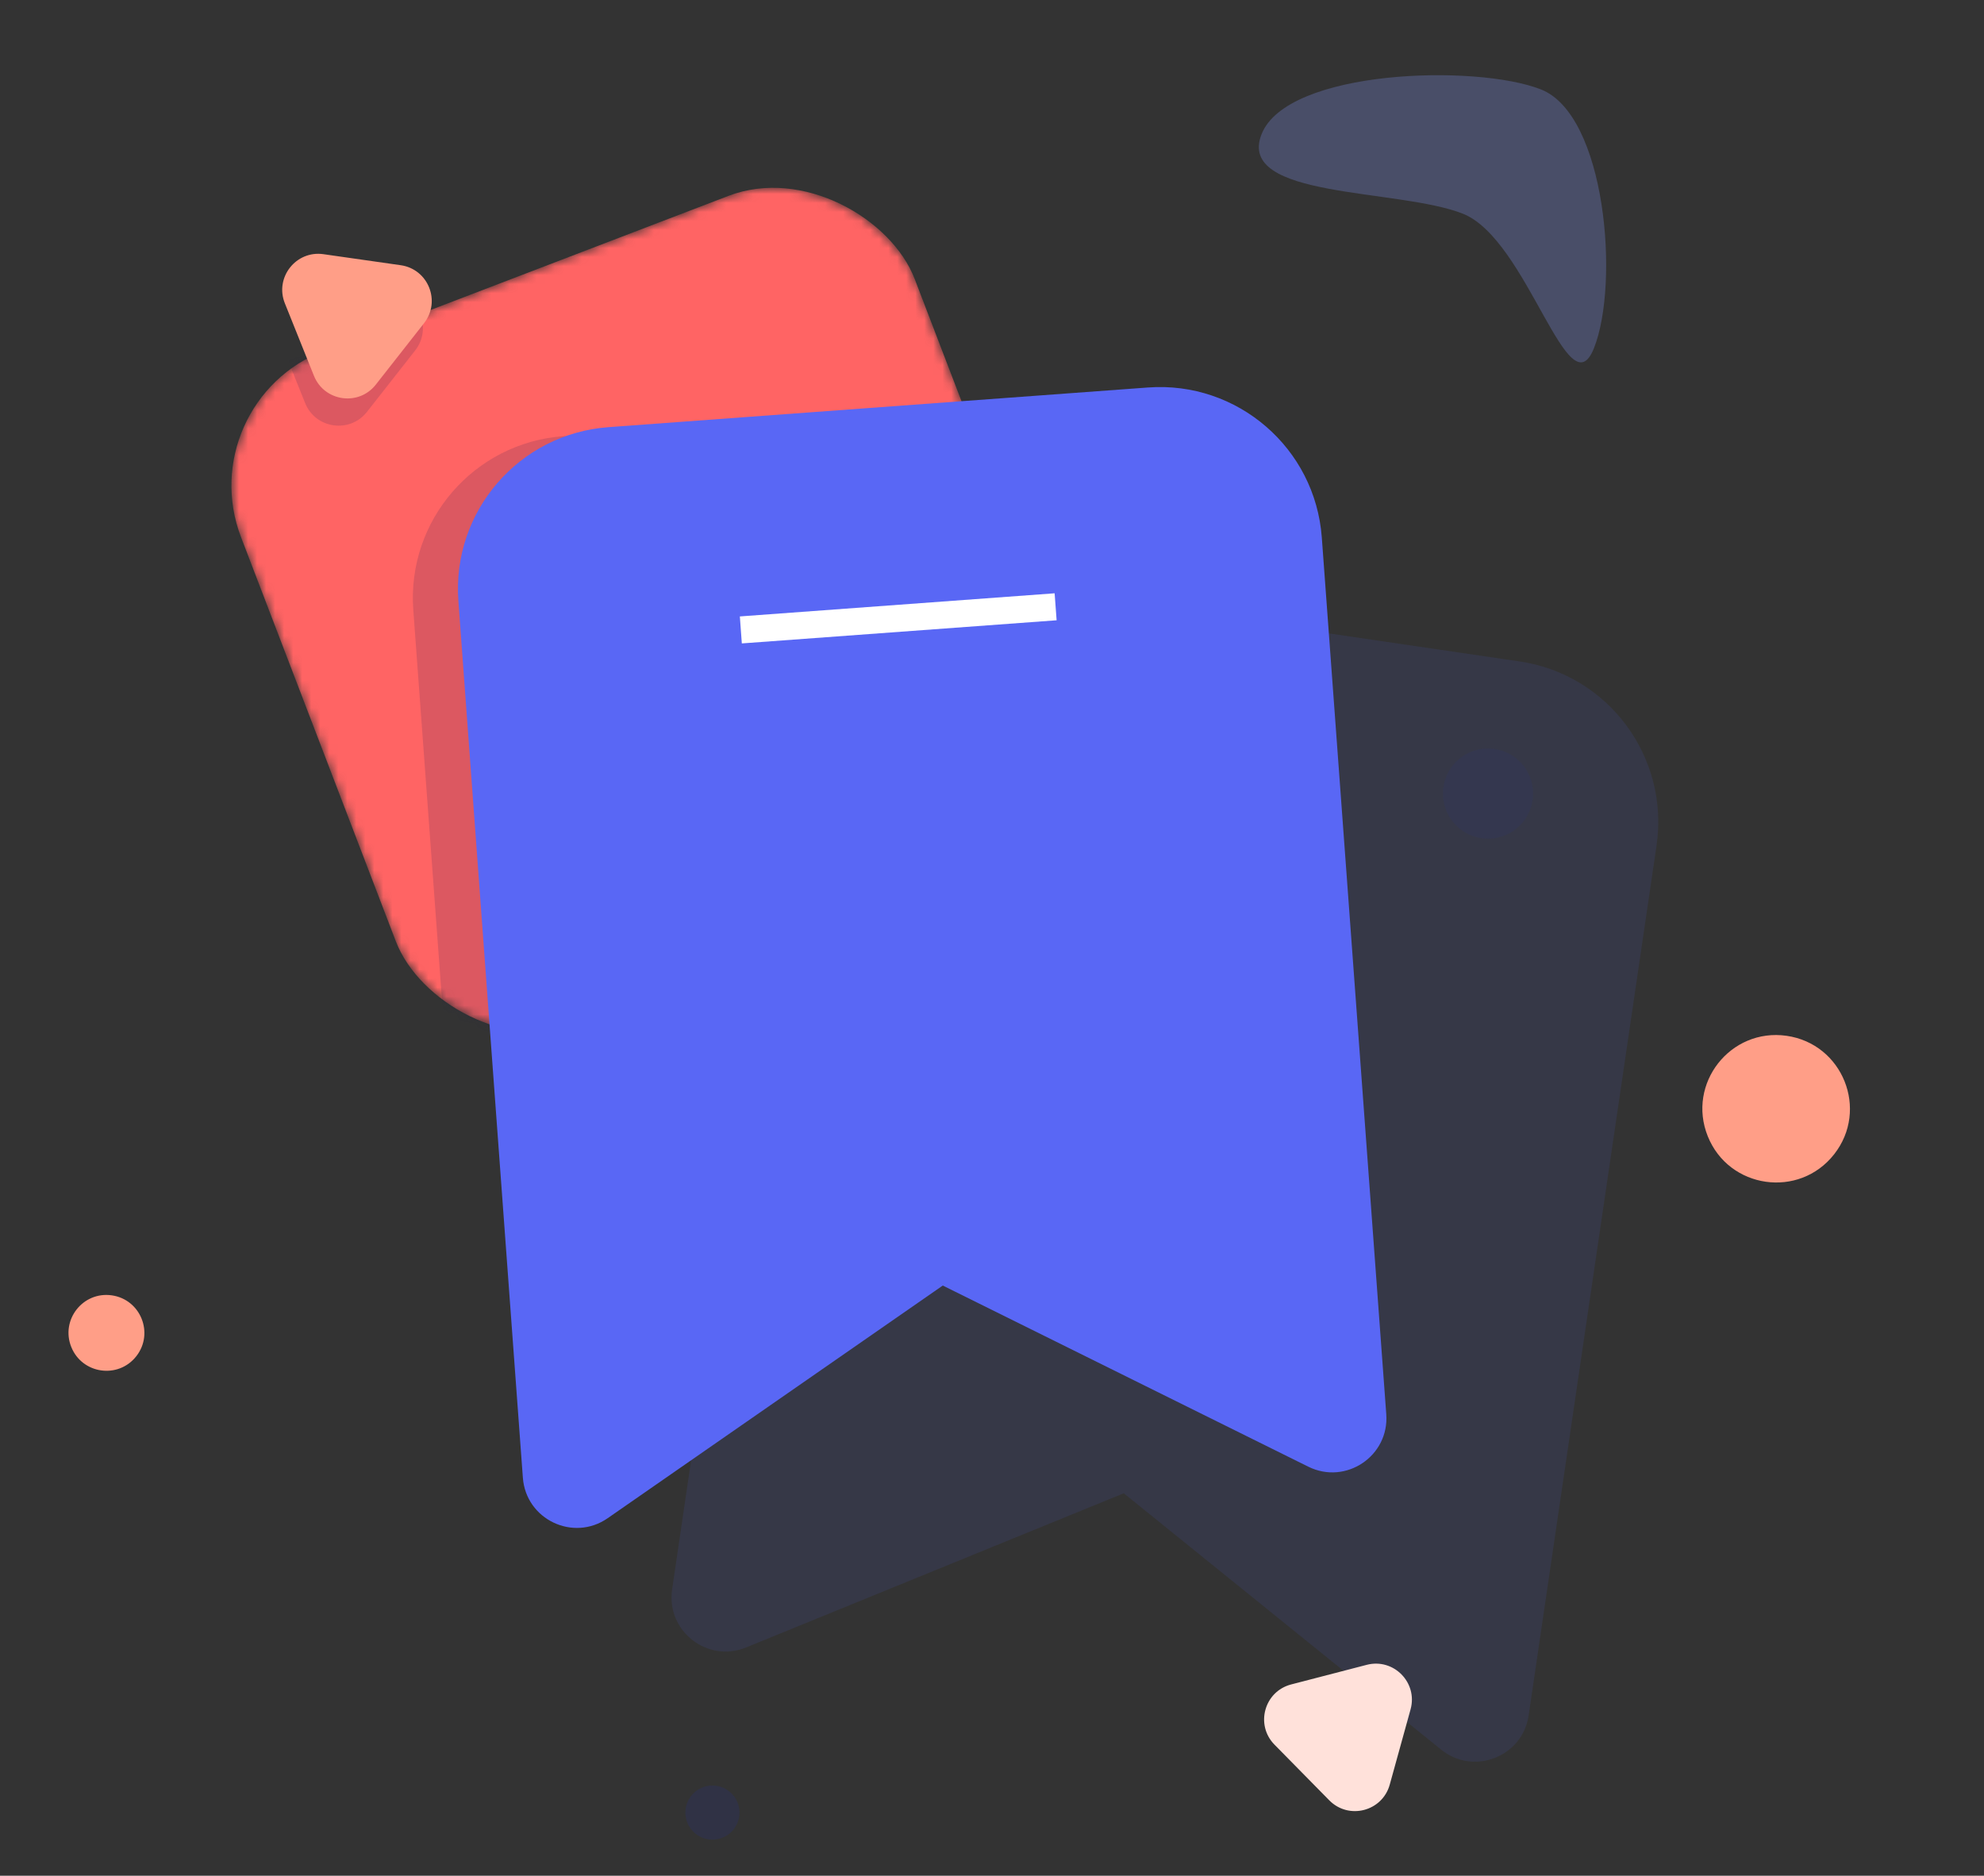 <svg width="220" height="208" viewBox="0 0 220 208" fill="none" xmlns="http://www.w3.org/2000/svg">
<rect x="0" y="0" width="220" height="208" fill="#333333" stroke="none"/>
<circle opacity="0.1" r="5" transform="matrix(1 0 0 -1 165 88)" fill="#27308C"/>
<circle opacity="0.2" r="3" transform="matrix(1 0 0 -1 79 201)" fill="#27308C"/>
<mask id="mask0_747_1624" style="mask-type:alpha" maskUnits="userSpaceOnUse" x="25" y="20" width="95" height="95">
<rect x="21" y="44.616" width="80" height="80" rx="16" transform="rotate(-20.959 21 44.616)" fill="#FFC467"/>
</mask>
<g mask="url(#mask0_747_1624)">
<rect x="21" y="44.616" width="80" height="80" rx="16" transform="rotate(-20.959 21 44.616)" fill="#FF6464"/>
<path opacity="0.15" d="M45.829 67.641C45.1 57.727 52.547 49.099 62.461 48.369L122.299 43.969C132.214 43.24 140.842 50.687 141.571 60.601L148.72 157.826C149.061 162.459 144.234 165.705 140.072 163.642L99.541 143.556L62.384 169.355C58.569 172.004 53.319 169.499 52.979 164.866L45.829 67.641Z" fill="#151A53"/>
<path opacity="0.15" d="M30.607 36.656C29.46 33.798 31.836 30.77 34.884 31.205L43.458 32.429C46.506 32.864 47.94 36.436 46.039 38.858L40.693 45.671C38.792 48.094 34.981 47.55 33.834 44.692L30.607 36.656Z" fill="#151A53"/>
</g>
<path opacity="0.1" d="M88.709 79.809C90.155 69.973 99.3 63.172 109.135 64.618L168.497 73.345C178.333 74.791 185.134 83.936 183.688 93.772L169.508 190.223C168.833 194.819 163.415 196.937 159.802 194.018L124.613 165.593L82.733 182.688C78.432 184.443 73.853 180.856 74.529 176.26L88.709 79.809Z" fill="#5665FF"/>
<path d="M50.829 66.641C50.1 56.727 57.547 48.099 67.461 47.369L127.299 42.969C137.214 42.24 145.842 49.687 146.571 59.601L153.72 156.826C154.061 161.459 149.234 164.705 145.072 162.642L104.541 142.556L67.384 168.355C63.569 171.004 58.319 168.499 57.979 163.866L50.829 66.641Z" fill="#5967F5"/>
<path d="M31.587 33.636C30.439 30.779 32.816 27.751 35.864 28.186L44.437 29.41C47.486 29.845 48.92 33.416 47.019 35.839L41.672 42.652C39.771 45.074 35.961 44.53 34.813 41.673L31.587 33.636Z" fill="#FF9E87"/>
<path d="M7.903 149.369C6.697 146.366 9.194 143.184 12.398 143.642C15.601 144.099 17.108 147.853 15.111 150.398C13.113 152.944 9.109 152.372 7.903 149.369Z" fill="#FF9E87"/>
<path d="M189.368 125.998C187.023 120.159 191.879 113.972 198.108 114.861C204.337 115.75 207.268 123.049 203.383 127.999C199.499 132.949 191.712 131.838 189.368 125.998Z" fill="#FF9E87"/>
<path d="M141.325 193.467C139.165 191.272 140.191 187.563 143.172 186.79L151.554 184.615C154.535 183.842 157.235 186.586 156.414 189.553L154.105 197.9C153.285 200.868 149.559 201.834 147.399 199.64L141.325 193.467Z" fill="#FFE1DA"/>
<path d="M82.149 69.853L117.055 67.287" stroke="white" stroke-width="3"/>
<path opacity="0.3" d="M176.76 38.584C173.919 45.776 169.403 26.539 162.211 23.698C155.02 20.858 137.049 22.072 139.89 14.881C142.73 7.69 163.689 7.079 170.88 9.92C178.071 12.76 179.601 31.393 176.76 38.584Z" fill="#7B8CE4"/>
</svg>
